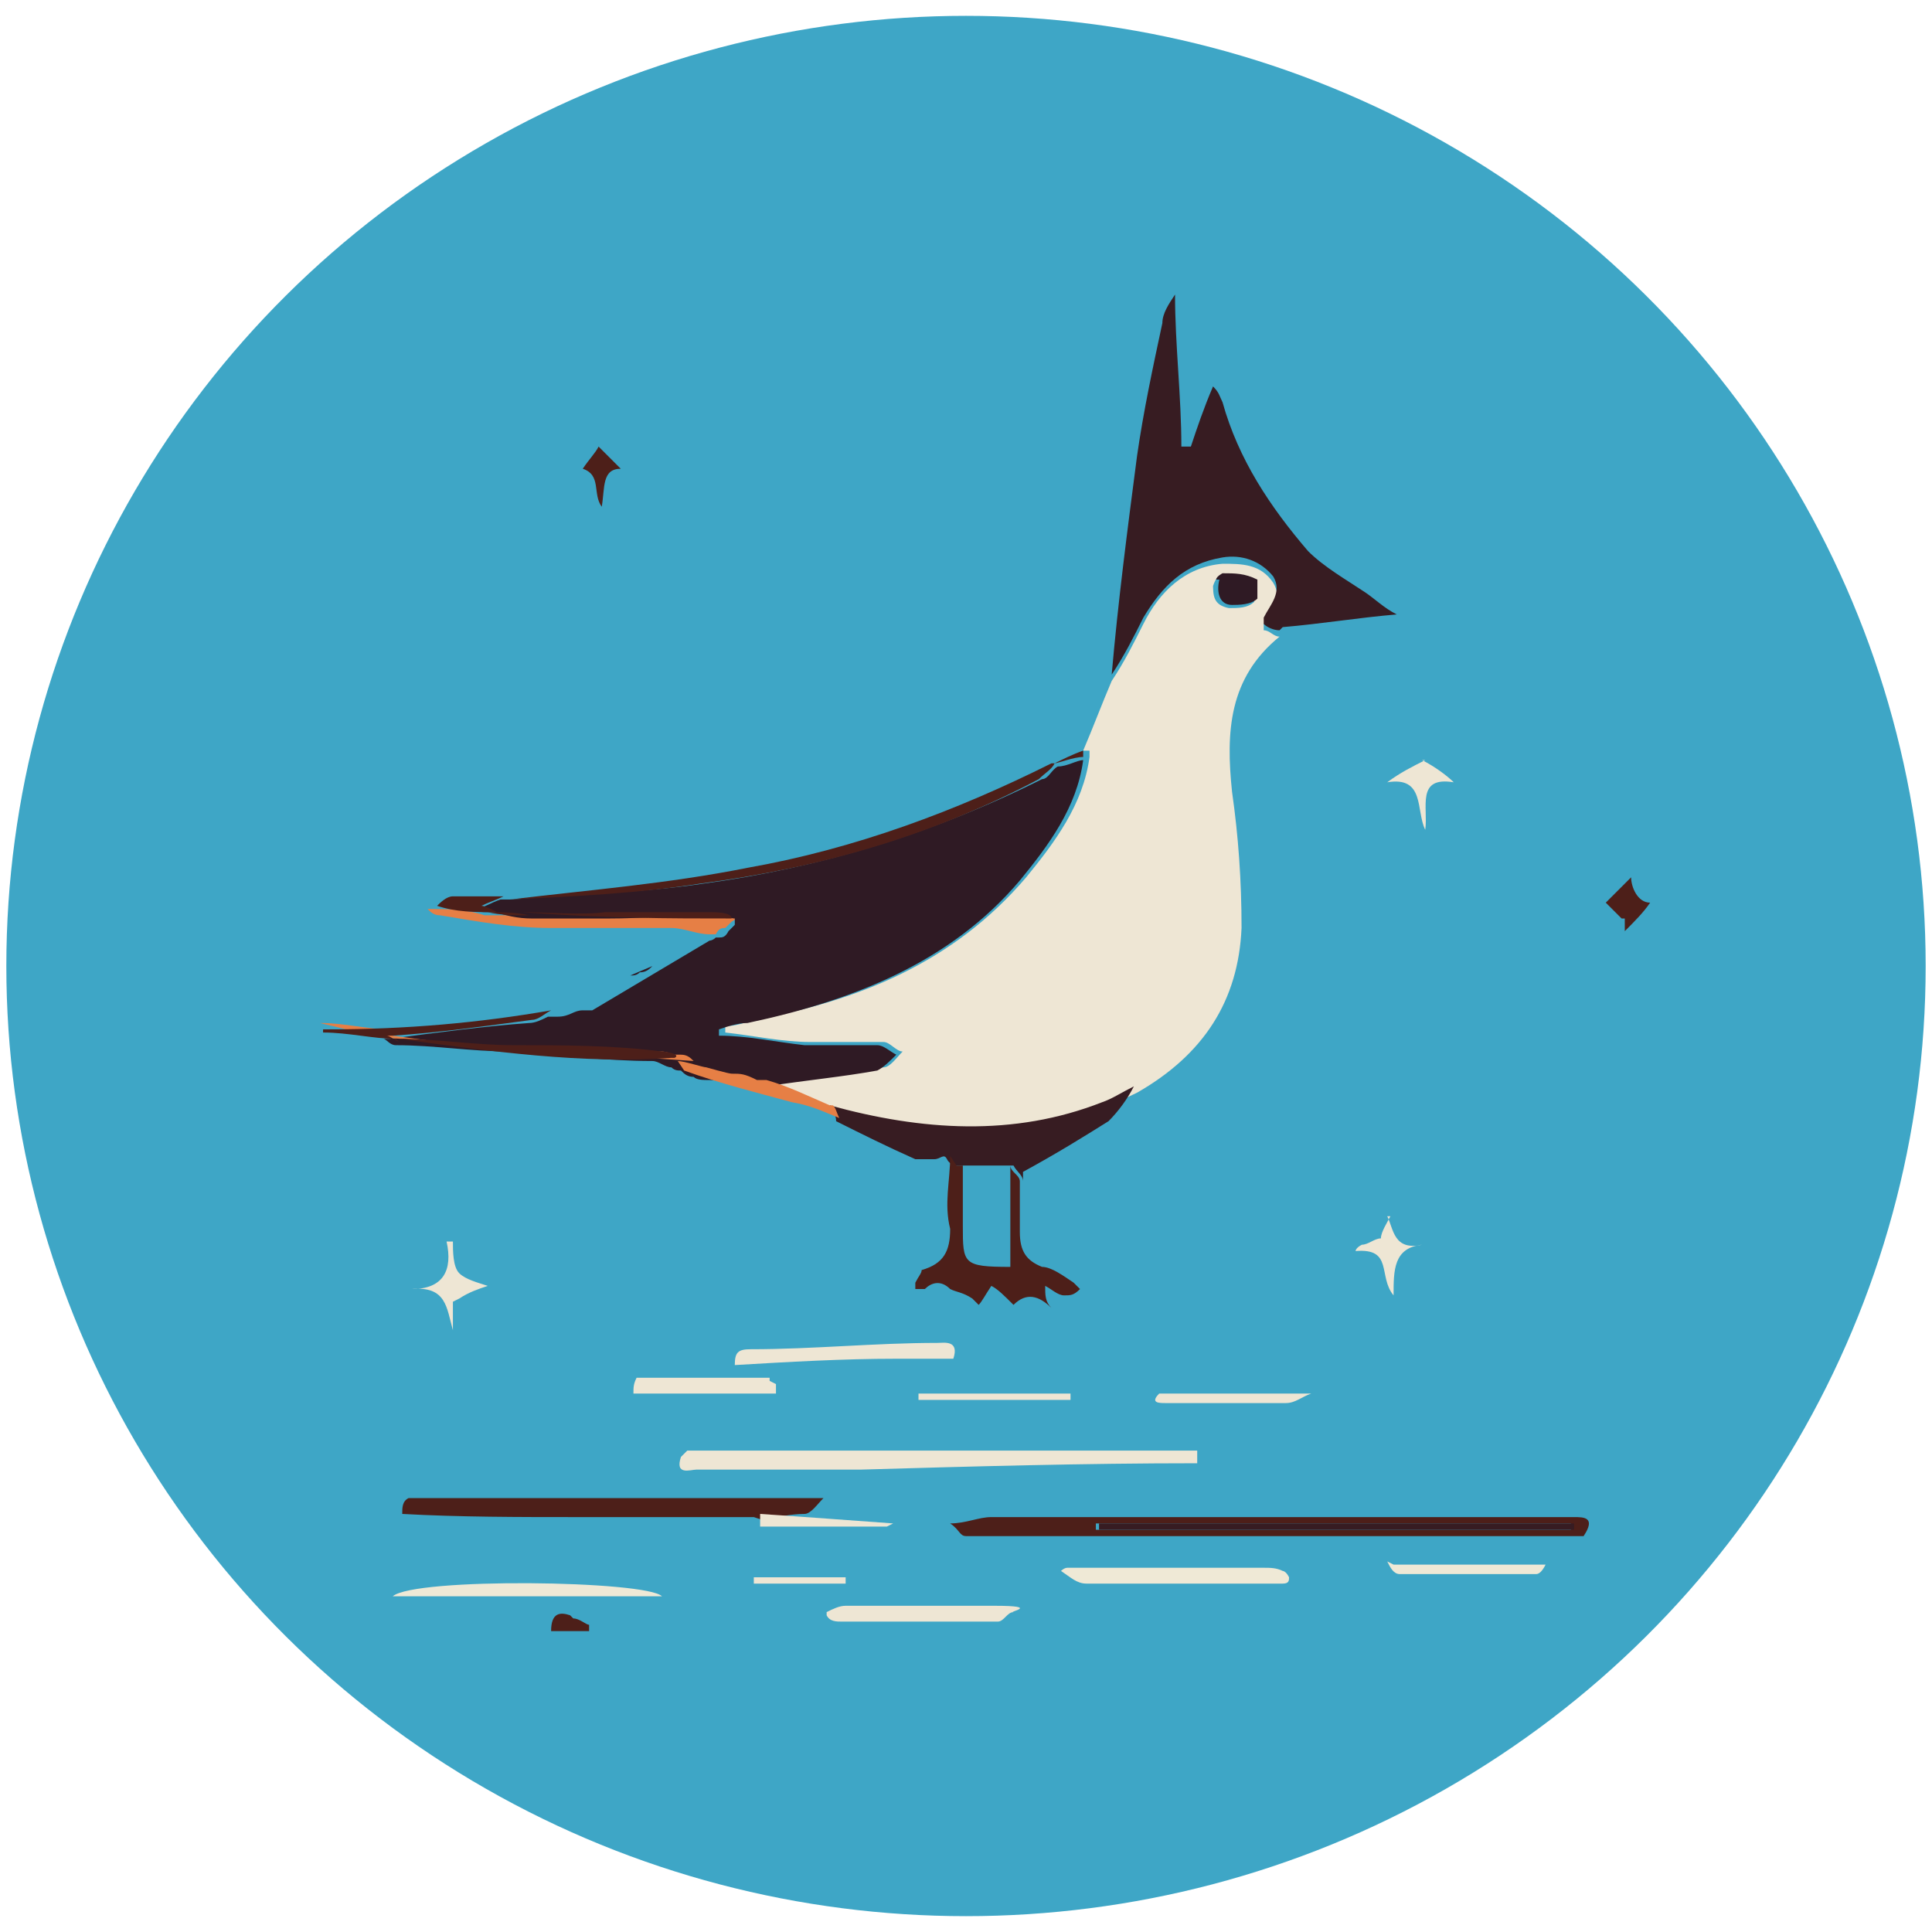 <?xml version="1.0" encoding="UTF-8"?>
<svg id="Layer_1" data-name="Layer 1" xmlns="http://www.w3.org/2000/svg" version="1.1" viewBox="0 0 61 61">
  <defs>
    <style>
      .cls-1 {
        fill: #2f1a24;
      }

      .cls-1, .cls-2, .cls-3, .cls-4, .cls-5, .cls-6, .cls-7 {
        stroke-width: 0px;
      }

      .cls-2 {
        fill: #e67f45;
      }

      .cls-3 {
        fill: #371c22;
      }

      .cls-4 {
        fill: #eee6d4;
      }

      .cls-5 {
        fill: #4d1f19;
      }

      .cls-6 {
        fill: #3ea6c6;
      }

      .cls-7 {
        fill: #efe9d6;
      }
    </style>
  </defs>
  <ellipse class="cls-6" cx="30.5" cy="30.5" rx="30.3" ry="30"/>
  <g>
    <path class="cls-4" d="M14.3,41.1c0,.3,0,.6,0,.9-.2-.7-.2-1.4-1.3-1.3,1,0,1.3-.6,1.1-1.5,0,0,.1,0,.2,0,0,.3,0,.8.2,1s.6.3.9.4c-.3.1-.6.2-.9.4Z"/>
    <path class="cls-4" d="M43.8,38.4c.2.4.2,1.1,1.1.9-.9.1-.9.8-.9,1.6-.5-.6,0-1.5-1.2-1.4,0,0,0-.1.2-.2.2,0,.4-.2.6-.2,0-.2.2-.5.3-.7Z"/>
    <path class="cls-4" d="M44.9,24c.4.2.8.5,1,.7-1.2-.2-.8.8-.9,1.5-.3-.6,0-1.7-1.2-1.5.4-.3.8-.5,1.2-.7Z"/>
    <path class="cls-5" d="M51.2,29c-.2-.2-.4-.4-.5-.5.2-.2.5-.5.8-.8,0,.3.2.8.6.8-.2.3-.5.6-.8.9,0,0,0-.2,0-.4Z"/>
    <path class="cls-5" d="M18.4,14.8c.2-.3.4-.5.5-.7.2.2.5.5.7.7-.6,0-.5.6-.6,1.2-.3-.4,0-1-.6-1.2Z"/>
    <path class="cls-2" d="M17.7,21.4c-.1,0-.3,0-.5,0,0,0,.3,0,.5,0Z"/>
    <path class="cls-2" d="M17.2,21.4c0,0,0,0-.2.2,0,0,0,0,.2-.2Z"/>
    <path class="cls-2" d="M16.2,22.3s0,0,0,.1c0,0,0,0,0-.1Z"/>
    <g>
      <g>
        <path class="cls-4" d="M34.2,23.7c.3-.7.6-1.5.9-2.2.4-.6.7-1.2,1-1.8.5-1,1.3-1.8,2.5-1.9.6,0,1.2,0,1.6.6.3.5,0,.9-.3,1.3,0,0,0,0,0,.2.2,0,.3.2.5.2-1.6,1.3-1.7,3-1.5,4.9.2,1.4.3,2.8.3,4.3-.1,2.3-1.2,4-3.3,5.2-.4.2-.7.3-1,.5-2.8,1.2-5.7.9-8.6,0-.7-.3-1.3-.5-1.8-.8,1.2-.2,2.3-.3,3.4-.5.2,0,.4-.3.6-.5-.2,0-.4-.3-.6-.3-.8,0-1.5,0-2.3,0-.9,0-1.8-.2-2.7-.3v-.2c.3,0,.6-.1.9-.2,3.3-.6,6.3-1.8,8.6-4.5.9-1.1,1.8-2.3,2-3.8,0,0,0-.2,0-.2M38.3,18.4c0,.4,0,.7.5.8.3,0,.6,0,.8-.2,0,0,0-.5,0-.6-.3-.2-.7-.2-1.1-.2,0,0-.1,0-.2.3Z"/>
        <path class="cls-1" d="M19.2,31"/>
        <path class="cls-2" d="M17,28.9s0,0,0,0c2.2,0,4.2,0,6.3,0,0,0,0,.1-.2.2,0,0-.1.1-.2.2h0c-.1,0-.2,0-.3.2,0,0,0,0,0,0,0,0-.2,0-.2,0h0c-.4,0-.8-.2-1.2-.2-1.3,0-2.5,0-3.8,0-1.2,0-2.3-.2-3.5-.4-.2,0-.3-.1-.4-.2.6,0,1.2,0,1.8.2,0,0,0,0,0,0,.5,0,.9,0,1.3,0Z"/>
        <path class="cls-1" d="M22.4,29.7h0c0,0,.1,0,.2-.1h.1c.1,0,.2,0,.3-.2h0c0,0,0,0,.2-.2,0,0,0-.2,0-.2-.2,0-.5-.2-.7-.1-1.1,0-2.2.1-3.3.1s-1,0-1.8,0c0,0-.5,0-.6,0-.5,0-.8-.1-1.2-.2,0,0-.2,0-.2,0-.2,0-.3,0-.4-.1.2,0,.5-.2.8-.3.1,0,.2,0,.4,0,2.1-.2,4-.2,6-.5,3.7-.5,7.3-1.6,10.7-3.3.2,0,.3-.3.5-.4h0c.3,0,.6-.2.8-.2-.2,1.5-1.1,2.7-2,3.8-2.2,2.6-5.3,3.8-8.6,4.5-.3,0-.6.1-.9.2v.2c.9,0,1.8.2,2.7.3.8,0,1.5,0,2.3,0,.2,0,.4.2.6.3-.2.2-.4.4-.6.5-1.1.2-2.2.3-3.5.5-.2,0-.4,0-.5,0-.5,0-.9-.2-1.3-.2,0,0,0,0,0,0-.2,0-.4,0-.5-.1h0c-.2,0-.3-.1-.4-.2h0c-.1,0-.2,0-.3-.1h0c-.2,0-.4-.2-.6-.2-1.5,0-3-.2-4.5-.3-1.2,0-2.4-.2-3.6-.2,0,0,0,0,0,0-.2,0-.3-.2-.4-.2,0,0,.2,0,.2,0,1.5-.2,3-.4,4.4-.5.2,0,.4-.1.6-.2,0,0,.3,0,.3,0,.4,0,.5-.2.8-.2,0,0,.2,0,.3,0"/>
        <path class="cls-1" d="M19.9,30.8c.1,0,.2,0,.3-.1h0c.2,0,.3-.1.4-.2h0"/>
        <path class="cls-3" d="M40.4,19.9c-.2,0-.4-.1-.5-.2,0,0,0-.2,0-.2.2-.4.6-.8.3-1.3-.4-.5-1-.7-1.6-.6-1.2.2-1.9.9-2.5,1.9-.3.6-.6,1.2-1,1.8.2-2.3.5-4.6.8-6.9.2-1.4.5-2.8.8-4.2,0-.3.2-.6.4-.9,0,1.6.2,3.2.2,4.8,0,0,.2,0,.3,0,.2-.6.4-1.2.7-1.9.2.2.2.3.3.5.5,1.8,1.5,3.3,2.7,4.7.5.5,1.2.9,1.8,1.3.3.2.6.5,1,.7-1.2.1-2.4.3-3.6.4Z"/>
        <path class="cls-3" d="M26.2,34.9c2.9.8,5.8,1,8.6-.1.3-.1.6-.3,1-.5-.2.4-.5.8-.8,1.1-.8.5-1.6,1-2.7,1.6v1.8c0-.5,0-1.1,0-1.5,0-.2-.2-.3-.3-.5-.1,0-.2,0-.3,0-.4,0-.8,0-1.2,0h0c-.1,0-.2,0-.3,0,0,0-.2,0-.3-.2s-.2,0-.4,0-.1,0-.2,0c-.1,0-.2,0-.4,0-.9-.4-1.7-.8-2.5-1.2h0c0-.2-.1-.3-.2-.4Z"/>
        <path class="cls-5" d="M30.2,36.8s.2,0,.2,0c0,.7,0,1.3,0,1.9,0,1.2,0,1.3,1.5,1.3v-3.2c0,.2.3.3.3.5,0,.5,0,1,0,1.6,0,.6.2.9.7,1.1.3,0,.7.3,1,.5l.2.2h0c-.2.2-.3.2-.5.2-.2,0-.4-.2-.6-.3h0s0,0,0,0c0,.3,0,.5.2.7-.4-.4-.8-.5-1.2-.1-.3-.3-.5-.5-.7-.6-.2.3-.3.5-.4.6,0,0,0,0-.2-.2-.3-.2-.5-.2-.7-.3-.3-.3-.6-.2-.8,0h0c-.2,0-.2,0-.3,0,0,0,0,0,0-.1h0q0-.1,0-.1c.1-.2.2-.3.2-.4h0c.7-.2.9-.6.9-1.3-.2-.8,0-1.5,0-2.3Z"/>
        <path class="cls-5" d="M33.3,24.1c-.1.2-.3.3-.5.5-3.4,1.8-6.9,2.8-10.7,3.3-1.9.3-3.9.4-6,.5,2.5-.3,5-.5,7.5-1,3.4-.6,6.6-1.8,9.6-3.3Z"/>
        <path class="cls-2" d="M12.4,32.7s0,0,0,0c2.9.4,5.5.7,8.5.5,0,0,.2,0,.3.1,0,0,.2,0,.3,0h0c.2,0,.3.1.4.2h0c-3-.2-6-.4-9.1-.7-.9,0-1.8-.3-2.7-.5.8,0,1.5.2,2.2.2Z"/>
        <path class="cls-5" d="M12.5,32.8c-.7,0-1.5-.2-2.3-.2,0,0,0,0,0,0,0,0,0,0,0-.1,0,0,0,0,.2,0,2.4,0,4.7-.2,7-.6-.2.1-.4.3-.6.3-1.5.2-2.9.4-4.4.5,0,0-.1,0-.2,0,.1,0,.2.1.4.2Z"/>
        <path class="cls-2" d="M26.3,34.9c.1.1.1.2.2.4-.5-.2-.9-.4-1.5-.5-1.1-.3-2.3-.6-3.4-1,0,0-.2-.3-.2-.3.2,0,.8.2.9.2,0,0,.7.2.8.2.3,0,.4,0,.8.2h.3c.7.2,1.3.5,2,.8Z"/>
        <path class="cls-5" d="M15.6,28.8c-.6,0-1.2,0-1.8-.2.1-.1.3-.3.5-.3.5,0,1,0,1.6,0-.2.1-.5.2-.7.3.1,0,.3.1.5.2Z"/>
        <path class="cls-5" d="M34.2,23.9c-.3,0-.8.2-.9.2.2-.1.6-.3.9-.4,0,0,0,.2,0,.3Z"/>
        <path class="cls-2" d="M9,32.3s0,0,0,.1c0,0,0,0,0-.1Z"/>
        <path class="cls-1" d="M38.4,18.3c0-.1.2-.2.2-.2.4,0,.7,0,1.1.2,0,0,0,.5,0,.6-.2.2-.6.2-.8.2-.4,0-.5-.4-.4-.8Z"/>
        <path class="cls-5" d="M21.2,33.4c-2.8.2-5.7-.2-8.6-.6,1.2,0,2.4.2,3.6.2,1.5,0,3.2,0,4.7.2.2,0,.6.1.4.2Z"/>
        <path class="cls-5" d="M23.2,29c-2.1,0-4.1,0-6.7-.2.7,0,1.9.1,2.6,0,1.1,0,2.2,0,3.3,0,.2,0,.7,0,.7.2Z"/>
        <path class="cls-5" d="M16.7,28.9c-.4,0-.9,0-1.3-.1.4,0,.9,0,1.3.1Z"/>
        <path class="cls-5" d="M31.7,36.8c-.3,0-.7,0-1.1,0,.3,0,.7,0,1.1,0Z"/>
        <path class="cls-5" d="M29.1,36.5"/>
        <path class="cls-5" d="M29.4,36.5"/>
        <path class="cls-2" d="M33.1,40.7h0Z"/>
      </g>
      <g>
        <path class="cls-5" d="M23.8,47.9c-.2,0-.3,0-.5,0-1.8,0-3.4,0-5.1,0-1.8,0-3.7,0-5.5-.1h0c0-.2,0-.4.2-.5h13.1c-.2.2-.4.5-.6.5-.4,0-.9.1-1.3.2h0s0,0,0,0Z"/>
        <path class="cls-4" d="M21.7,45.8h0c.9,0,1.7,0,2.5,0h.4c.3,0,.6,0,.8,0,.6,0,1.3,0,2.1,0,.6,0,1,0,1.4,0,3,0,5.9,0,8.9,0h0v.4h0c-3.6,0-7.1.1-10.6.2-1.7,0-3.4,0-5.2,0-.2,0-.7.2-.5-.4Z"/>
        <path class="cls-5" d="M50,48.5c-6.5,0-13,0-19.5,0-.2,0-.2-.2-.5-.4.5,0,.9-.2,1.3-.2,5.4,0,10.8,0,16.2,0s1.5,0,2.2,0c.3,0,.7,0,.3.6M42,48.1h-7.4v.2h15v-.2h-7.6Z"/>
        <path class="cls-7" d="M15,50.4c-.9,0-1.8,0-2.6,0,.7-.6,8-.5,8.5,0h-5.9Z"/>
        <path class="cls-4" d="M23.2,43.1c0-.4.1-.5.5-.5,2,0,3.9-.2,5.9-.2.2,0,.7-.1.5.5-.7,0-1.2,0-1.8,0-1.7,0-3.4.1-5.1.2Z"/>
        <path class="cls-7" d="M33.8,49.5h6.1c.2,0,.4,0,.6.1,0,0,.1,0,.2.2h0c0,.1,0,.2-.2.2-2.1,0-4.1,0-6.2,0-.3,0-.5-.2-.8-.4h0c0,0,.1-.1.2-.1,0,0,0,0,0,0Z"/>
        <path class="cls-4" d="M26.1,50.9c.2-.1.4-.2.6-.2,1.6,0,3.2,0,4.7,0s.4.2.6.2c-.2,0-.3.3-.5.3-1.6,0-3.2,0-4.9,0-.2,0-.4,0-.5-.2Z"/>
        <path class="cls-7" d="M44,49.4c1.6,0,3.2,0,4.8,0q0,0,0,0c-.1.2-.2.3-.3.3-1.4,0-2.8,0-4.3,0-.2,0-.3-.2-.4-.4,0,0,0,0,0,0Z"/>
        <path class="cls-4" d="M24.5,43.7v.2c0,0,0,.1,0,.1h-4.5,0c0-.2,0-.3.1-.5h4.2c0,0,0,.1,0,.1Z"/>
        <path class="cls-4" d="M41.4,44c-.3.1-.5.3-.8.3-1.2,0-2.5,0-3.8,0-.2,0-.5,0-.2-.3h4.8Z"/>
        <path class="cls-4" d="M24,47.8h0c1.5.1,2.8.2,4.2.3,0,0,0,0-.2.1-1.4,0-2.7,0-4,0,0,0,0,0,0,0,0-.2,0-.3,0-.4Z"/>
        <path class="cls-4" d="M31.2,44h2.6v.2h-4.8v-.2h2.2Z"/>
        <path class="cls-4" d="M25.8,49.8c.3,0,.6,0,.9,0v.2h-2.9v-.2c.6,0,1.3,0,2,0Z"/>
        <path class="cls-5" d="M18.1,51.1c.2,0,.4.2.5.2v.2c-.4,0-.8,0-1.2,0,0-.6.3-.6.6-.5Z"/>
        <path class="cls-3" d="M42.1,48.1h7.6v.2h-15v-.2h7.4Z"/>
        <path class="cls-6" d="M24,43.4h0Z"/>
      </g>
    </g>
  </g>
</svg>